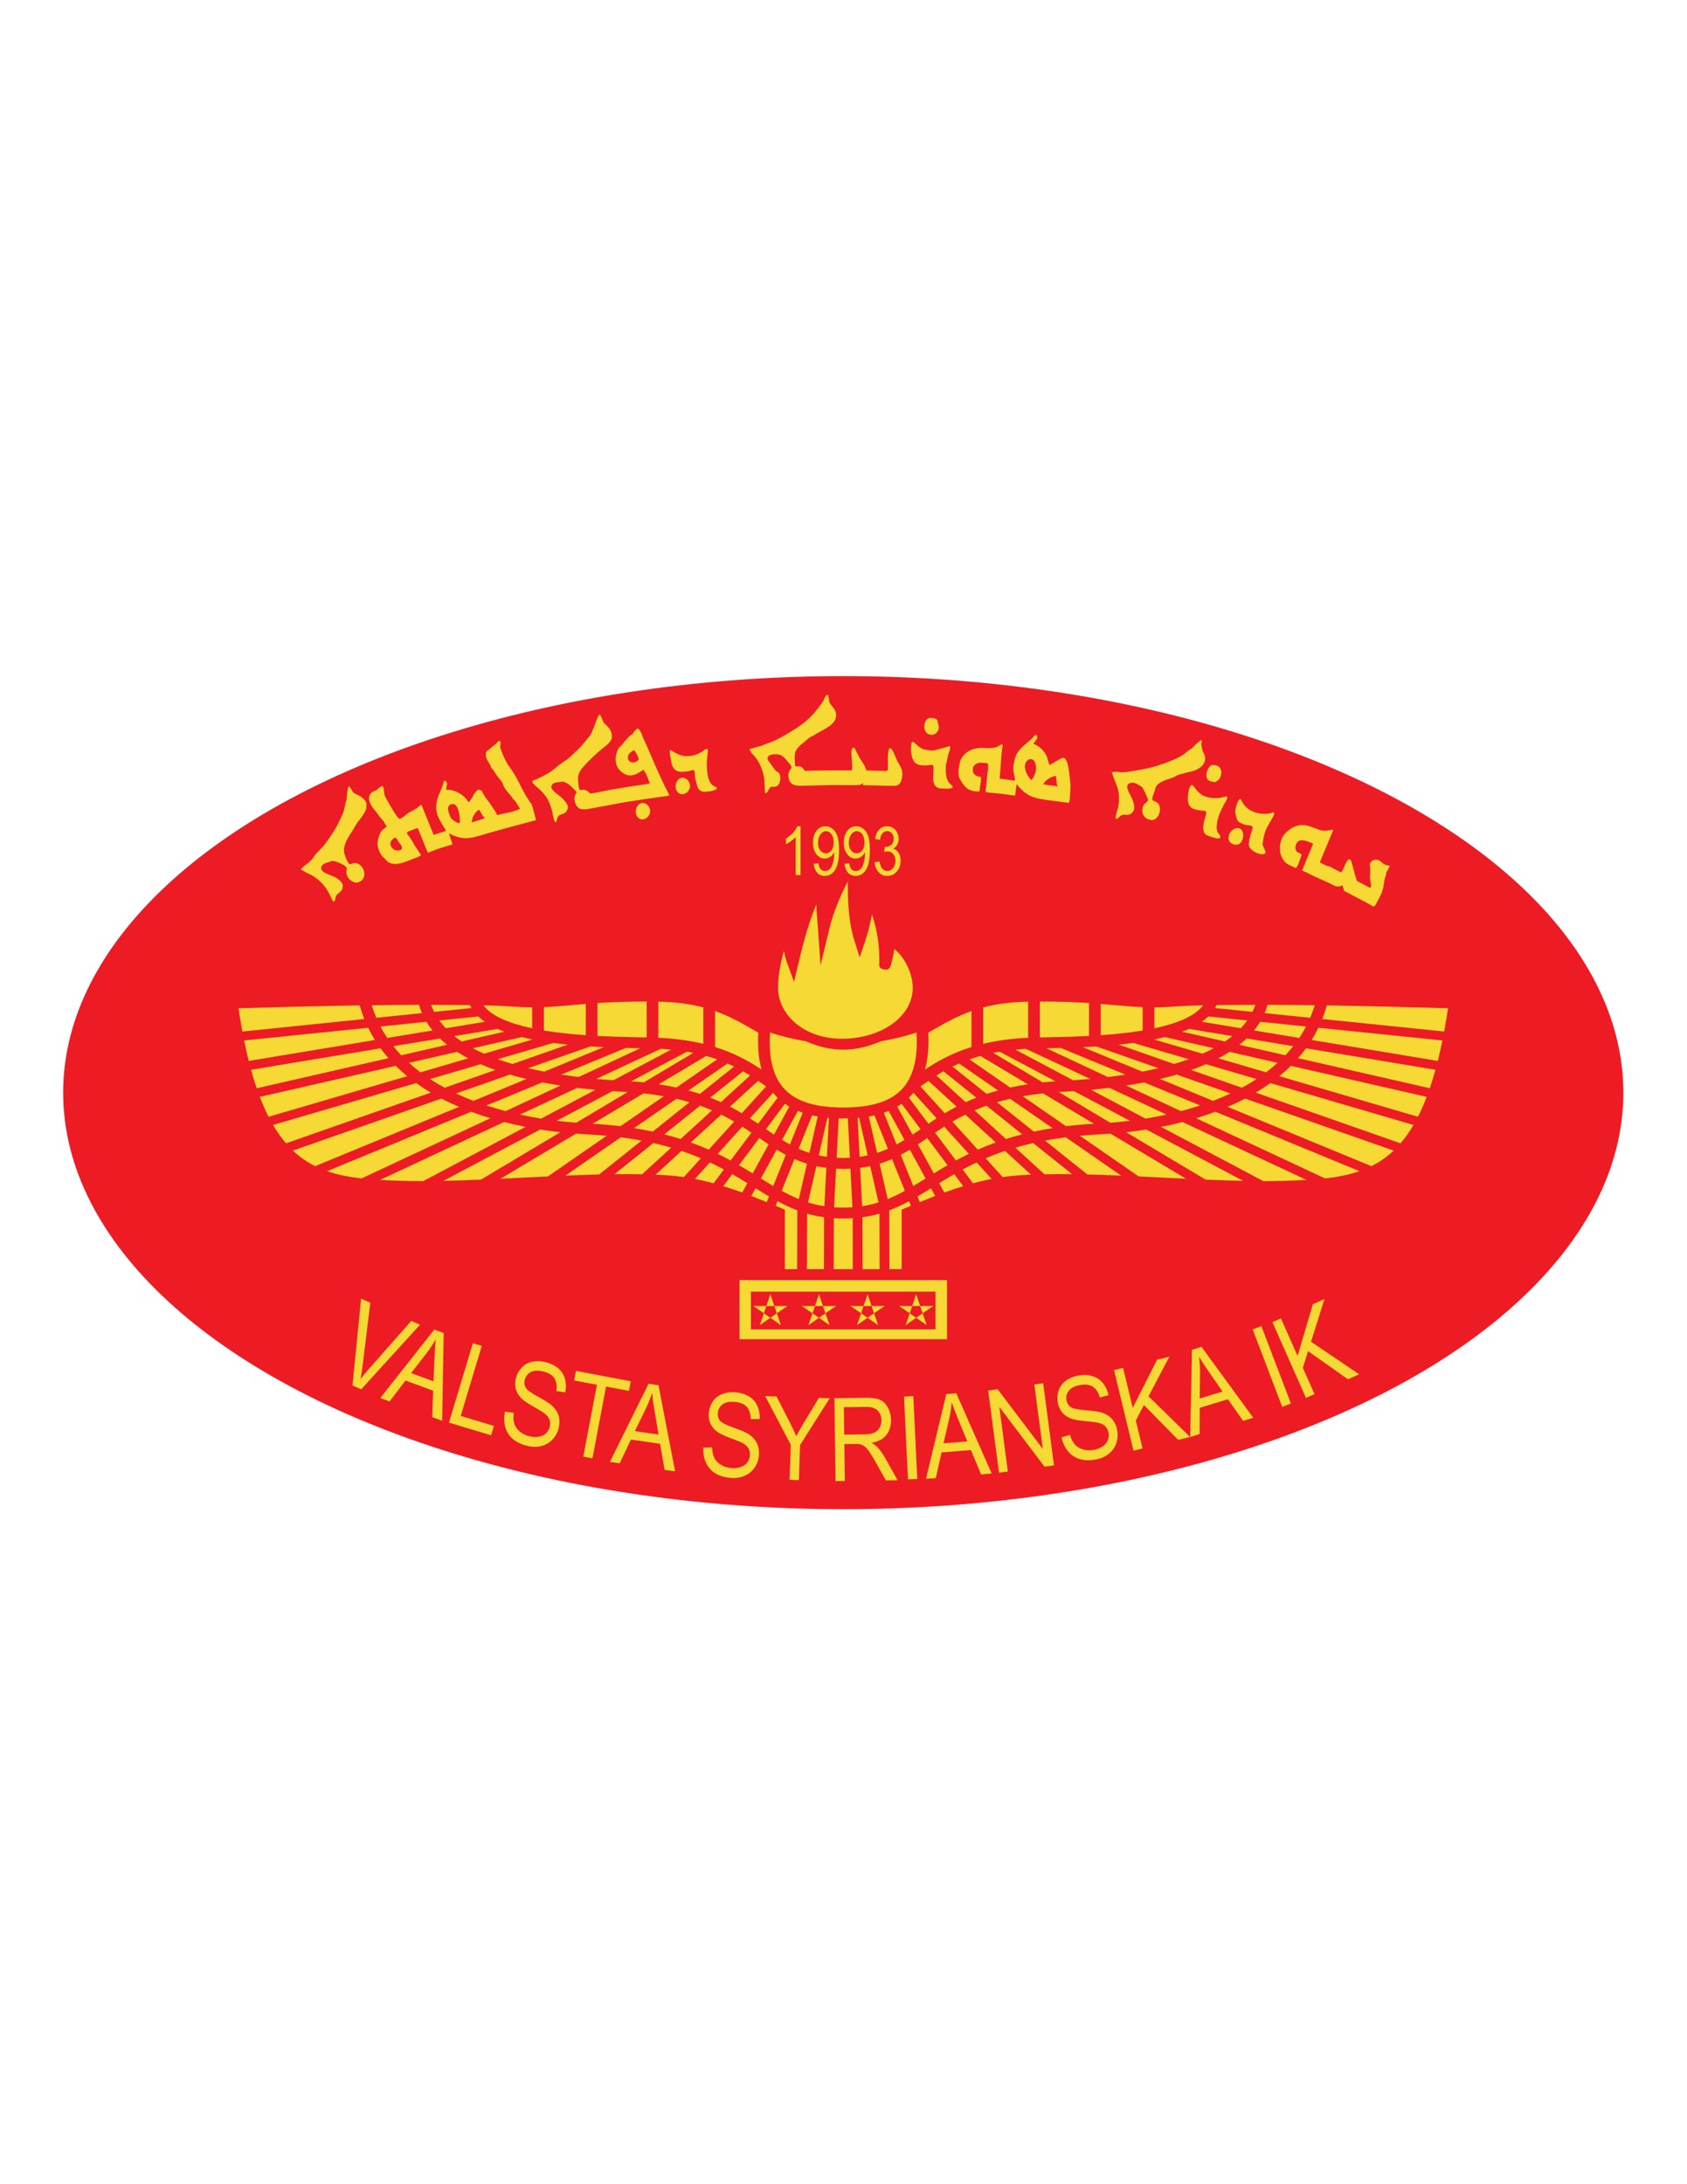 <?xml version="1.0" encoding="iso-8859-1"?>
<!-- Generator: Adobe Illustrator 24.0.1, SVG Export Plug-In . SVG Version: 6.00 Build 0)  -->
<svg version="1.1" id="Layer_1" xmlns="http://www.w3.org/2000/svg" xmlns:xlink="http://www.w3.org/1999/xlink" x="0px" y="0px"
	 viewBox="0 0 612 792" style="enable-background:new 0 0 612 792;" xml:space="preserve">
<ellipse style="fill:#ED1C24;" cx="305.915" cy="396.2" rx="283.001" ry="151.039"/>
<g>
	<path style="fill:#F6D935;" d="M127.873,502.379l3.129-31.486l3.345,1.483l-2.777,22.649c-0.221,1.816-0.476,3.497-0.767,5.042
		c1.026-1.34,2.11-2.653,3.252-3.94l15.155-17.164l3.154,1.398l-21.322,23.422L127.873,502.379z"/>
	<path style="fill:#F6D935;" d="M137.966,506.933l19.575-24.824l3.419,1.257l-0.553,31.814l-3.615-1.328l0.343-9.571l-10.026-3.685
		l-5.773,7.576L137.966,506.933z M149.142,497.892l8.128,2.988l0.369-8.732c0.108-2.653,0.258-4.811,0.449-6.475
		c-0.97,1.697-2.061,3.335-3.272,4.913L149.142,497.892z"/>
	<path style="fill:#F6D935;" d="M162.878,515.848l8.665-28.777l3.237,0.974l-7.642,25.382l12.047,3.628l-1.023,3.396
		L162.878,515.848z"/>
	<path style="fill:#F6D935;" d="M183.207,511.853l3.176,0.436c-0.209,1.496-0.159,2.778,0.149,3.845
		c0.308,1.066,0.956,2.025,1.944,2.879c0.988,0.853,2.188,1.449,3.599,1.794c1.253,0.304,2.412,0.354,3.479,0.15
		c1.065-0.205,1.926-0.632,2.581-1.282c0.654-0.65,1.091-1.425,1.311-2.328c0.223-0.917,0.192-1.771-0.093-2.565
		c-0.285-0.794-0.89-1.549-1.816-2.267c-0.591-0.468-1.949-1.301-4.072-2.5c-2.123-1.199-3.572-2.195-4.348-2.988
		c-1.007-1.02-1.67-2.141-1.988-3.365c-0.318-1.223-0.314-2.506,0.013-3.847c0.359-1.474,1.049-2.765,2.073-3.874
		c1.023-1.107,2.298-1.828,3.826-2.159c1.527-0.331,3.126-0.294,4.797,0.113c1.839,0.447,3.377,1.191,4.613,2.23
		c1.235,1.039,2.067,2.328,2.493,3.866c0.426,1.539,0.459,3.172,0.099,4.898l-3.217-0.487c0.28-1.888,0.046-3.421-0.7-4.602
		c-0.747-1.181-2.074-2.003-3.982-2.468c-1.987-0.483-3.538-0.407-4.656,0.227c-1.117,0.635-1.823,1.558-2.117,2.766
		c-0.255,1.049-0.144,1.99,0.334,2.824c0.467,0.831,1.949,1.927,4.446,3.287c2.496,1.36,4.176,2.427,5.041,3.2
		c1.254,1.135,2.079,2.387,2.475,3.757c0.395,1.369,0.403,2.837,0.021,4.404c-0.378,1.553-1.113,2.926-2.204,4.116
		c-1.091,1.189-2.438,1.995-4.04,2.413c-1.603,0.418-3.29,0.412-5.062-0.02c-2.246-0.547-4.035-1.391-5.365-2.529
		c-1.331-1.14-2.239-2.589-2.726-4.346C182.806,515.676,182.778,513.816,183.207,511.853z"/>
	<path style="fill:#F6D935;" d="M211.609,528.183l4.938-26.043l-8.269-1.567l0.661-3.484l19.893,3.772l-0.661,3.484l-8.303-1.574
		l-4.939,26.042L211.609,528.183z"/>
	<path style="fill:#F6D935;" d="M221.256,530.094l14.024-28.333l3.604,0.523l6.031,31.243l-3.811-0.553l-1.642-9.437l-10.571-1.533
		l-4.084,8.604L221.256,530.094z M230.323,518.939l8.57,1.243l-1.443-8.619c-0.441-2.619-0.742-4.762-0.898-6.428
		c-0.599,1.86-1.328,3.688-2.187,5.483L230.323,518.939z"/>
	<path style="fill:#F6D935;" d="M255.151,524.897l3.205-0.074c0.031,1.512,0.285,2.768,0.758,3.773
		c0.473,1.004,1.266,1.848,2.377,2.533c1.111,0.685,2.39,1.084,3.838,1.199c1.286,0.102,2.438-0.032,3.458-0.404
		c1.02-0.371,1.802-0.93,2.344-1.675c0.543-0.746,0.851-1.581,0.925-2.508c0.074-0.94-0.092-1.779-0.5-2.518
		c-0.408-0.738-1.125-1.389-2.153-1.95c-0.659-0.367-2.131-0.974-4.418-1.82c-2.287-0.847-3.876-1.6-4.768-2.26
		c-1.156-0.847-1.989-1.848-2.497-3.006c-0.508-1.157-0.707-2.424-0.598-3.801c0.12-1.512,0.597-2.897,1.431-4.153
		c0.834-1.257,1.978-2.17,3.434-2.74c1.455-0.57,3.04-0.787,4.753-0.651c1.888,0.15,3.524,0.641,4.909,1.47
		c1.385,0.83,2.41,1.971,3.076,3.421c0.665,1.452,0.957,3.059,0.876,4.821l-3.254,0.028c-0.023-1.906-0.497-3.384-1.422-4.431
		c-0.925-1.047-2.366-1.647-4.323-1.804c-2.039-0.162-3.559,0.16-4.56,0.964c-1.002,0.806-1.552,1.828-1.651,3.067
		c-0.086,1.076,0.174,1.988,0.779,2.735c0.593,0.746,2.23,1.593,4.911,2.539c2.681,0.946,4.509,1.732,5.485,2.358
		c1.418,0.922,2.432,2.026,3.04,3.315c0.608,1.29,0.849,2.738,0.721,4.346c-0.126,1.594-0.634,3.065-1.521,4.413
		c-0.888,1.349-2.089,2.356-3.605,3.024c-1.516,0.669-3.182,0.931-5,0.786c-2.305-0.183-4.204-0.731-5.699-1.646
		c-1.495-0.914-2.623-2.199-3.382-3.857C255.362,528.737,255.038,526.904,255.151,524.897z"/>
	<path style="fill:#F6D935;" d="M286.449,536.604l0.42-12.724l-9.269-17.638l4.11,0.136l4.734,9.222
		c0.873,1.725,1.682,3.447,2.427,5.167c0.818-1.545,1.805-3.283,2.961-5.215l5.238-8.667l3.936,0.13l-10.76,16.977l-0.419,12.724
		L286.449,536.604z"/>
	<path style="fill:#F6D935;" d="M303.115,537.044l-0.409-30.05l11.326-0.154c2.276-0.03,4.011,0.216,5.203,0.739
		c1.192,0.523,2.152,1.464,2.879,2.82c0.727,1.357,1.103,2.862,1.125,4.517c0.028,2.132-0.534,3.936-1.688,5.414
		c-1.153,1.478-2.952,2.433-5.397,2.861c0.901,0.494,1.587,0.983,2.059,1.47c1.001,1.053,1.954,2.372,2.859,3.959l4.554,8.118
		l-4.25,0.058l-3.466-6.206c-1.012-1.79-1.844-3.159-2.495-4.107c-0.652-0.948-1.233-1.609-1.744-1.985
		c-0.511-0.376-1.028-0.635-1.553-0.778c-0.385-0.09-1.013-0.13-1.884-0.118l-3.92,0.053l0.181,13.345L303.115,537.044z
		 M306.268,520.211l7.266-0.1c1.544-0.02,2.75-0.225,3.616-0.613c0.866-0.387,1.521-0.997,1.962-1.83s0.656-1.735,0.643-2.705
		c-0.02-1.421-0.474-2.584-1.363-3.487c-0.889-0.903-2.28-1.343-4.174-1.317l-8.085,0.11L306.268,520.211z"/>
	<path style="fill:#F6D935;" d="M329.383,536.44l-1.428-30.019l3.376-0.161l1.43,30.02L329.383,536.44z"/>
	<path style="fill:#F6D935;" d="M335.929,536.247l7.36-30.745l3.63-0.293l12.84,29.115l-3.838,0.309l-3.703-8.833l-10.648,0.859
		l-2.063,9.299L335.929,536.247z M342.282,523.354l8.633-0.697l-3.328-8.081c-1.014-2.455-1.782-4.476-2.308-6.066
		c-0.169,1.947-0.472,3.892-0.91,5.832L342.282,523.354z"/>
	<path style="fill:#F6D935;" d="M362.41,534.003l-3.924-29.797l3.439-0.452l16.383,21.642l-3.08-23.394l3.213-0.423l3.924,29.796
		l-3.439,0.453l-16.385-21.663l3.082,23.414L362.41,534.003z"/>
	<path style="fill:#F6D935;" d="M385.084,521.187l3.075-0.905c0.424,1.45,0.994,2.599,1.713,3.445
		c0.719,0.846,1.703,1.455,2.954,1.827c1.251,0.372,2.59,0.426,4.018,0.161c1.268-0.236,2.346-0.665,3.234-1.29
		c0.889-0.623,1.497-1.365,1.828-2.227c0.33-0.86,0.411-1.748,0.241-2.661c-0.173-0.928-0.552-1.694-1.138-2.301
		c-0.585-0.608-1.446-1.049-2.585-1.324c-0.731-0.184-2.312-0.387-4.739-0.61c-2.428-0.223-4.158-0.537-5.19-0.942
		c-1.337-0.516-2.4-1.268-3.193-2.253c-0.791-0.985-1.314-2.157-1.565-3.515c-0.277-1.491-0.177-2.951,0.302-4.383
		c0.479-1.431,1.347-2.609,2.604-3.538c1.258-0.929,2.731-1.551,4.421-1.864c1.862-0.347,3.569-0.299,5.123,0.143
		c1.553,0.441,2.839,1.275,3.859,2.504c1.02,1.228,1.719,2.704,2.098,4.427l-3.133,0.874c-0.52-1.835-1.361-3.139-2.526-3.909
		c-1.165-0.77-2.713-0.976-4.644-0.617c-2.01,0.374-3.393,1.079-4.152,2.116c-0.758,1.038-1.023,2.168-0.797,3.391
		c0.197,1.063,0.686,1.875,1.464,2.439c0.767,0.566,2.567,0.959,5.402,1.176c2.835,0.217,4.805,0.5,5.91,0.851
		c1.609,0.521,2.875,1.325,3.798,2.412c0.922,1.087,1.531,2.422,1.826,4.008c0.292,1.572,0.185,3.124-0.322,4.657
		c-0.507,1.533-1.405,2.819-2.694,3.858c-1.29,1.038-2.832,1.725-4.625,2.059c-2.272,0.422-4.25,0.386-5.931-0.107
		c-1.681-0.494-3.104-1.442-4.269-2.846C386.286,524.838,385.497,523.152,385.084,521.187z"/>
	<path style="fill:#F6D935;" d="M411.208,526.016l-7.063-29.211l3.286-0.795l3.502,14.486l8.828-17.468l4.454-1.077l-7.555,14.354
		l15.075,14.746l-4.336,1.049l-12.416-12.647l-2.938,5.645l2.447,10.122L411.208,526.016z"/>
	<path style="fill:#F6D935;" d="M431.777,521.058l0.622-31.608l3.483-1.062l18.764,25.699l-3.685,1.123l-5.503-7.838l-10.219,3.114
		l-0.029,9.524L431.777,521.058z M435.229,507.104l8.284-2.525l-4.977-7.185c-1.516-2.181-2.698-3.991-3.551-5.433
		c0.251,1.938,0.369,3.902,0.357,5.893L435.229,507.104z"/>
	<path style="fill:#F6D935;" d="M465.154,510.129l-10.721-28.075l3.158-1.206l10.72,28.076L465.154,510.129z"/>
	<path style="fill:#F6D935;" d="M473.779,506.892l-12.179-27.476l3.091-1.37l6.039,13.626l5.559-18.766l4.189-1.857l-4.863,15.476
		l17.472,11.81l-4.078,1.808l-14.48-10.222l-1.879,6.081l4.22,9.521L473.779,506.892z"/>
</g>
<g>
	<path style="fill:#F6D935;" d="M268.284,464.163l-0.002,21.452h75.268l-0.002-21.452H268.284z M339.383,468.367v13.657h-66.976
		v-13.657H339.383z"/>
	<g>
		<g>
			<g>
				<polygon style="fill:#F6D935;" points="278.015,473.575 279.466,469.271 280.919,473.575 279.466,473.581 				"/>
				<polygon style="fill:#F6D935;" points="277.117,476.208 273.269,473.561 278.015,473.575 277.571,474.893 				"/>
				<polygon style="fill:#F6D935;" points="281.816,476.208 283.297,480.507 279.467,477.836 280.638,477.018 				"/>
				<polygon style="fill:#F6D935;" points="279.467,477.836 275.636,480.507 277.117,476.208 278.296,477.018 				"/>
				<polygon style="fill:#F6D935;" points="281.363,474.893 280.919,473.575 285.664,473.561 281.816,476.208 				"/>
			</g>
			<g>
				<polygon style="fill:#F6D935;" points="295.648,473.575 297.1,469.271 298.552,473.575 297.1,473.581 				"/>
				<polygon style="fill:#F6D935;" points="294.75,476.208 290.902,473.561 295.648,473.575 295.204,474.893 				"/>
				<polygon style="fill:#F6D935;" points="299.449,476.208 300.931,480.507 297.1,477.836 298.271,477.018 				"/>
				<polygon style="fill:#F6D935;" points="297.1,477.836 293.27,480.507 294.75,476.208 295.929,477.018 				"/>
				<polygon style="fill:#F6D935;" points="298.996,474.893 298.552,473.575 303.297,473.561 299.449,476.208 				"/>
			</g>
		</g>
		<g>
			<g>
				<polygon style="fill:#F6D935;" points="313.281,473.575 314.731,469.271 316.185,473.575 314.731,473.581 				"/>
				<polygon style="fill:#F6D935;" points="312.383,476.208 308.535,473.561 313.281,473.575 312.837,474.893 				"/>
				<polygon style="fill:#F6D935;" points="317.081,476.208 318.564,480.507 314.732,477.836 315.903,477.018 				"/>
				<polygon style="fill:#F6D935;" points="314.732,477.836 310.902,480.507 312.383,476.208 313.563,477.018 				"/>
				<polygon style="fill:#F6D935;" points="316.629,474.893 316.185,473.575 320.93,473.561 317.081,476.208 				"/>
			</g>
			<g>
				<polygon style="fill:#F6D935;" points="330.914,473.575 332.365,469.271 333.818,473.575 332.365,473.581 				"/>
				<polygon style="fill:#F6D935;" points="330.016,476.208 326.168,473.561 330.914,473.575 330.47,474.893 				"/>
				<polygon style="fill:#F6D935;" points="334.715,476.208 336.196,480.507 332.365,477.836 333.537,477.018 				"/>
				<polygon style="fill:#F6D935;" points="332.365,477.836 328.535,480.507 330.016,476.208 331.195,477.018 				"/>
				<polygon style="fill:#F6D935;" points="334.262,474.893 333.818,473.575 338.563,473.561 334.715,476.208 				"/>
			</g>
		</g>
	</g>
	<g>
		<path style="fill:#F6D935;" d="M332.581,376.741c-0.018-0.723-0.045-1.46-0.095-2.222c-0.001-0.035-0.002-0.069-0.005-0.105
			c-4.182,1.342-8.341,2.353-12.478,3.066c-0.154,0.026-0.31,0.058-0.462,0.083c-0.07,0.03-0.14,0.059-0.208,0.089
			c-4.286,1.829-8.767,2.968-13.417,2.968c-4.651,0-9.131-1.139-13.417-2.968c-0.069-0.03-0.138-0.059-0.208-0.089
			c-0.153-0.026-0.308-0.057-0.463-0.083c-4.137-0.713-8.296-1.724-12.479-3.066c-0.002,0.036-0.003,0.069-0.005,0.105
			c-0.049,0.762-0.077,1.499-0.095,2.222c-0.127,5.355,0.603,9.664,2.071,13.079c0.973,2.262,2.263,4.138,3.845,5.663
			c4.616,4.464,11.862,6.11,20.75,6.11c8.887,0,16.133-1.645,20.749-6.11c1.582-1.526,2.872-3.402,3.846-5.663
			C331.977,386.405,332.708,382.097,332.581,376.741z"/>
		<path style="fill:#F6D935;" d="M328.056,348.254c-1.046-1.659-2.293-3.116-3.671-4.181c-0.042,0.429-0.098,0.852-0.161,1.273
			c-0.222,1.474-0.563,2.887-0.925,4.257c-0.451,1.719-1.204,2.255-2.711,1.905c-1.704-0.361-1.668-1.105-1.613-2.226
			c0.006-0.11,0.015-0.259,0.015-0.298v-0.008c0.075-4.761-0.468-9.095-1.357-12.861c-0.379-1.609-0.818-3.109-1.301-4.498
			c-0.104,0.537-0.213,1.068-0.322,1.6c-0.578,2.742-1.276,5.428-2.05,7.723l-2.098,6.223l-1.962-6.261
			c-2.075-6.626-2.387-14.218-2.321-21.324c-0.874,1.676-1.719,3.406-2.505,5.167c-1.768,3.962-3.245,8.036-4.164,11.857
			l-3.235,13.456l-0.959-13.758c-0.068-0.994-0.168-2.217-0.268-3.451c-0.13-1.601-0.256-3.207-0.352-4.823
			c-0.864,2.101-1.636,4.2-2.333,6.293c-1.659,4.982-2.917,9.933-4.076,14.813l-1.639,6.901l-2.438-6.692
			c-0.527-1.447-0.934-2.975-1.243-4.572c-1.171,4.438-2.078,8.873-2.103,13.344c-0.029,5.014,2.479,9.833,6.832,13.297
			c0.769,0.612,1.597,1.182,2.479,1.704c3.847,2.277,8.729,3.633,14.341,3.551c4.963-0.073,9.587-1.111,13.489-2.897
			c1.718-0.785,3.297-1.714,4.703-2.771c4.34-3.264,7.022-7.756,7.022-12.891C331.131,354.935,329.962,351.288,328.056,348.254z"/>
		<g>
			<path style="fill:#F6D935;" d="M195.962,409.576l-35.1,18.609c4.4-0.091,8.968-0.251,13.618-0.447l28.792-17.179
				C200.878,410.295,198.438,409.972,195.962,409.576z"/>
			<path style="fill:#F6D935;" d="M161.695,372.855l14.178-2.35c-0.868-0.604-1.666-1.245-2.378-1.929l-14.138,1.45
				C160.058,371.012,160.84,371.954,161.695,372.855z"/>
			<path style="fill:#F6D935;" d="M171.53,380.098c1.302,0.699,2.659,1.356,4.062,1.978l17.586-5.146
				c-1.334-0.269-2.637-0.563-3.904-0.882L171.53,380.098z"/>
			<path style="fill:#F6D935;" d="M182.973,374.104c-0.856-0.322-1.687-0.661-2.481-1.019l-15.708,2.604
				c0.845,0.68,1.733,1.333,2.663,1.959L182.973,374.104z"/>
			<path style="fill:#F6D935;" d="M205.977,378.788c-1.769-0.178-3.526-0.382-5.261-0.614l-20.143,5.895
				c0.902,0.325,1.815,0.639,2.741,0.938c0.859,0.279,1.729,0.546,2.605,0.805L205.977,378.788z"/>
			<path style="fill:#F6D935;" d="M292.728,460.205h6.184l0.047-18.827c-2.177-0.303-4.228-0.745-6.184-1.311L292.728,460.205z"/>
			<path style="fill:#F6D935;" d="M140.488,376.371l16.407-2.72c-0.814-1.003-1.555-2.05-2.215-3.145l-16.661,1.709
				C138.774,373.652,139.595,375.039,140.488,376.371z"/>
			<path style="fill:#F6D935;" d="M212.712,411.313c-1.23-0.059-2.488-0.139-3.762-0.233l-27.388,16.343
				c2.986-0.143,5.987-0.291,8.98-0.44c2.751-0.137,5.494-0.272,8.215-0.401l21.335-14.748
				C217.731,411.614,215.28,411.435,212.712,411.313z"/>
			<path style="fill:#F6D935;" d="M182.854,406.85l-44.989,21.004c2.684,0.151,5.458,0.244,8.316,0.327
				c2.365,0.066,4.833,0.095,7.381,0.092l37.071-19.654C188.048,408.108,185.45,407.522,182.854,406.85z"/>
			<path style="fill:#F6D935;" d="M143.547,386.485l-49.288,11.25c1.002,2.628,2.058,5.029,3.171,7.214l50.285-14.714
				C146.264,389.045,144.872,387.796,143.547,386.485z"/>
			<path style="fill:#F6D935;" d="M142.689,379.352c0.904,1.138,1.855,2.239,2.858,3.295l16.657-3.802
				c-0.924-0.733-1.799-1.498-2.627-2.293L142.689,379.352z"/>
			<path style="fill:#F6D935;" d="M276.277,387.842c-1.051-3.746-1.472-8.182-1.185-13.391c-0.57-0.327-1.14-0.654-1.711-0.983
				c-4.235-2.439-8.564-4.931-13.972-6.849l0.002,13.042C266.387,381.832,271.702,384.784,276.277,387.842z"/>
			<path style="fill:#F6D935;" d="M150.972,392.73l-51.915,15.191c1.478,2.527,3.044,4.732,4.699,6.655l52.517-18.388
				C154.446,395.106,152.675,393.954,150.972,392.73z"/>
			<path style="fill:#F6D935;" d="M237.042,414.472l-14.115,11.284c2.03-0.023,4.012-0.029,5.929-0.012
				c1.414,0.014,2.766,0.03,4.08,0.055l10.554-9.649C241.45,415.549,239.304,414.986,237.042,414.472z"/>
			<path style="fill:#F6D935;" d="M198.017,373.784c4.65,0.747,9.592,1.249,14.497,1.594l-0.003-11.353
				c-1.611,0.131-3.137,0.266-4.605,0.397c-3.701,0.33-7.067,0.629-10.595,0.766l0.002,8.479
				C197.548,373.706,197.781,373.746,198.017,373.784z"/>
			<path style="fill:#F6D935;" d="M169.859,383.754c-1.408-0.738-2.76-1.522-4.052-2.351l-17.453,3.984
				c1.328,1.205,2.716,2.354,4.164,3.441L169.859,383.754z"/>
			<path style="fill:#F6D935;" d="M255.16,378.495l-0.003-13.19c-4.512-1.197-9.773-1.982-16.199-2.089
				c-0.042,0-0.081-0.001-0.124-0.002l0.003,13.092C245.105,376.589,250.478,377.37,255.16,378.495z"/>
			<path style="fill:#F6D935;" d="M170.929,403.123l-52.27,21.547c3.863,1.342,8.029,2.142,12.48,2.64l46.768-21.833
				C175.558,404.766,173.227,403.982,170.929,403.123z"/>
			<path style="fill:#F6D935;" d="M250.125,399.677c-1.501-0.441-3.071-0.859-4.729-1.242l-15.378,10.63
				c2.369,0.377,4.622,0.804,6.778,1.268L250.125,399.677z"/>
			<path style="fill:#F6D935;" d="M234.586,376.184l-0.004-13.01c-7.262-0.023-12.979,0.213-17.82,0.535l0.003,11.93
				C223.192,375.984,229.378,376.1,234.586,376.184z"/>
			<path style="fill:#F6D935;" d="M160.143,398.348l-53.887,18.865c0.593,0.565,1.196,1.099,1.809,1.604
				c1.967,1.62,4.056,2.946,6.256,4.04l52.178-21.509C164.335,400.422,162.21,399.429,160.143,398.348z"/>
			<path style="fill:#F6D935;" d="M193.063,372.866l-0.003-7.6c-2.357-0.006-4.856-0.099-7.623-0.311
				c-1.621-0.124-3.513-0.224-5.629-0.297c-1.378-0.049-2.871-0.089-4.443-0.124C178.374,368.554,185.003,371.158,193.063,372.866z"
				/>
			<path style="fill:#F6D935;" d="M281.387,437.224c0.69,0.289,1.385,0.583,2.099,0.889l1.246,0.534v1.26v20.299h4.454l0.049-21.316
				c-2.482-0.943-4.846-2.068-7.178-3.326L281.387,437.224z"/>
			<path style="fill:#F6D935;" d="M216.332,391.223c2.145,0.196,4.214,0.354,6.205,0.482l20.948-11.105
				c-1.219-0.118-2.475-0.217-3.776-0.291L216.332,391.223z"/>
			<path style="fill:#F6D935;" d="M251.509,381.777c-0.751-0.152-1.521-0.293-2.308-0.427l-20.249,10.736
				c1.589,0.11,3.125,0.244,4.611,0.398L251.509,381.777z"/>
			<path style="fill:#F6D935;" d="M245.385,394.349l14.764-10.204c-1.26-0.446-2.574-0.866-3.959-1.251l-17.227,10.279
				C241.226,393.514,243.362,393.908,245.385,394.349z"/>
			<path style="fill:#F6D935;" d="M249.761,395.418c1.439,0.392,2.821,0.805,4.14,1.241l12.415-9.925
				c-0.772-0.379-1.569-0.748-2.393-1.106L249.761,395.418z"/>
			<path style="fill:#F6D935;" d="M257.538,421.496l-5.439,5.991c0.345,0.066,0.688,0.131,1.036,0.202
				c1.84,0.378,3.737,0.836,5.726,1.378l3.75-5.005C260.998,423.193,259.311,422.333,257.538,421.496z"/>
			<path style="fill:#F6D935;" d="M247.236,417.333l-9.408,8.602c3.545,0.145,6.865,0.402,10.253,0.882l6.173-6.8
				C252.061,419.077,249.729,418.178,247.236,417.333z"/>
			<path style="fill:#F6D935;" d="M264.814,401.265c1.502,0.779,2.927,1.582,4.285,2.398l8.815-9.712
				c-0.931-0.676-1.885-1.359-2.872-2.038L264.814,401.265z"/>
			<path style="fill:#F6D935;" d="M272.115,389.98c-0.817-0.514-1.663-1.022-2.538-1.521l-11.94,9.547
				c1.357,0.529,2.656,1.079,3.896,1.648L272.115,389.98z"/>
			<path style="fill:#F6D935;" d="M272.562,433.657c1.772,0.68,3.634,1.419,5.597,2.224l0.826-2.052
				c-1.614-0.945-3.237-1.939-4.893-2.964L272.562,433.657z"/>
			<path style="fill:#F6D935;" d="M262.399,430.1c2.148,0.664,4.424,1.437,6.865,2.324l1.86-3.393
				c-1.753-1.079-3.564-2.178-5.471-3.273L262.399,430.1z"/>
			<path style="fill:#F6D935;" d="M293.638,418.034l3.023-13.194c-0.7-0.119-1.385-0.258-2.058-0.409l-4.881,12.111
				C290.97,417.1,292.272,417.597,293.638,418.034z"/>
			<path style="fill:#F6D935;" d="M225.203,412.392l-20.105,13.898c4.202-0.182,8.317-0.333,12.28-0.434l15.36-12.278
				C230.353,413.129,227.845,412.731,225.203,412.392z"/>
			<path style="fill:#F6D935;" d="M153.065,367.361c-0.413-0.968-0.763-1.97-1.056-3.003c-5.699,0.013-11.417,0.069-17.142,0.145
				c0.476,1.572,1.036,3.086,1.662,4.552L153.065,367.361z"/>
			<path style="fill:#F6D935;" d="M286.579,414.986l4.637-11.506c-0.598-0.202-1.186-0.417-1.756-0.653l-5.747,10.485
				C284.654,413.895,285.606,414.456,286.579,414.986z"/>
			<path style="fill:#F6D935;" d="M197.452,388.588l21.537-8.878c-1.603-0.073-3.225-0.16-4.86-0.263l-22.507,7.88
				C193.551,387.789,195.499,388.207,197.452,388.588z"/>
			<path style="fill:#F6D935;" d="M203.591,389.659c2.128,0.333,4.24,0.621,6.321,0.876l22.349-10.434
				c-1.668-0.029-3.407-0.064-5.218-0.11L203.591,389.659z"/>
			<path style="fill:#F6D935;" d="M171.046,365.518c-0.204-0.346-0.393-0.699-0.561-1.061c-4.687-0.061-9.371-0.088-14.053-0.093
				c0.298,0.875,0.648,1.723,1.053,2.544L171.046,365.518z"/>
			<path style="fill:#F6D935;" d="M133.556,372.671l-44.994,4.613c0.53,2.604,1.088,5.075,1.674,7.417l45.775-7.588
				C135.122,375.687,134.302,374.207,133.556,372.671z"/>
			<path style="fill:#F6D935;" d="M275.028,407.481l7.069-9.437c-0.003-0.003-0.005-0.006-0.008-0.007
				c-0.574-0.566-1.108-1.173-1.618-1.808l-8.418,9.273C273.073,406.163,274.061,406.823,275.028,407.481z"/>
			<path style="fill:#F6D935;" d="M203.303,393.62c-2.176-0.336-4.367-0.712-6.559-1.137l-20.283,8.361
				c2.302,0.759,4.627,1.443,6.964,2.057L203.303,393.62z"/>
			<path style="fill:#F6D935;" d="M216.003,395.169c-2.144-0.197-4.358-0.434-6.608-0.708l-20.764,9.694
				c2.568,0.563,5.131,1.054,7.665,1.463L216.003,395.169z"/>
			<path style="fill:#F6D935;" d="M281.77,416.856l-5.738,10.471c1.517,0.939,3.003,1.854,4.476,2.727l4.556-11.305
				C283.94,418.152,282.848,417.518,281.77,416.856z"/>
			<path style="fill:#F6D935;" d="M288.214,420.282l-4.642,11.52c2.039,1.116,4.095,2.128,6.224,2.992l2.941-12.832
				C291.149,421.477,289.649,420.913,288.214,420.282z"/>
			<path style="fill:#F6D935;" d="M293.136,436.002c1.884,0.594,3.85,1.06,5.932,1.384l0.713-13.926
				c-1.263-0.162-2.472-0.367-3.629-0.613L293.136,436.002z"/>
			<path style="fill:#F6D935;" d="M240.818,397.506c-2.307-0.41-4.753-0.764-7.368-1.045l-18.455,11.012
				c3.562,0.211,6.925,0.515,10.097,0.904L240.818,397.506z"/>
			<path style="fill:#F6D935;" d="M278.83,414.97c-1.12-0.745-2.241-1.515-3.376-2.298l-7.371,9.841
				c1.725,0.997,3.378,1.996,4.98,2.979L278.83,414.97z"/>
			<path style="fill:#F6D935;" d="M258.293,402.616c-1.363-0.587-2.796-1.153-4.308-1.691l-13,10.394
				c2.073,0.528,4.047,1.096,5.933,1.697L258.293,402.616z"/>
			<path style="fill:#F6D935;" d="M272.605,410.716c-1.069-0.725-2.165-1.455-3.302-2.181l-8.943,9.851
				c1.632,0.794,3.189,1.603,4.688,2.421L272.605,410.716z"/>
			<path style="fill:#F6D935;" d="M266.331,406.711c-1.477-0.868-3.034-1.72-4.694-2.542l-11.042,10.093
				c2.299,0.831,4.465,1.706,6.511,2.612L266.331,406.711z"/>
			<path style="fill:#F6D935;" d="M297.042,418.955c0.941,0.205,1.929,0.372,2.942,0.514l0.723-14.121
				c-0.18-0.015-0.358-0.03-0.536-0.048L297.042,418.955z"/>
			<path style="fill:#F6D935;" d="M227.709,395.978c-0.573-0.036-1.144-0.073-1.73-0.102c-1.206-0.062-2.469-0.137-3.757-0.221
				l-20.287,10.756c2.423,0.296,4.801,0.53,7.113,0.701L227.709,395.978z"/>
			<path style="fill:#F6D935;" d="M130.49,364.566c-7.423,0.117-14.873,0.272-22.334,0.453c-7.162,0.173-14.405,0.372-21.648,0.57
				c0.445,2.957,0.92,5.767,1.42,8.449l44.231-4.534C131.524,367.914,130.965,366.27,130.49,364.566z"/>
			<path style="fill:#F6D935;" d="M138.049,380.12l-46.973,7.786c0.653,2.373,1.339,4.605,2.055,6.703l47.789-10.907
				C139.911,382.552,138.955,381.358,138.049,380.12z"/>
			<path style="fill:#F6D935;" d="M161.334,394.417l18.38-6.434c-1.838-0.646-3.631-1.343-5.366-2.093L156,391.26
				c1.055,0.689,2.127,1.362,3.226,1.999C159.918,393.661,160.627,394.037,161.334,394.417z"/>
			<path style="fill:#F6D935;" d="M191.001,391.247c-2.037-0.482-4.058-1.007-6.045-1.586l-19.523,6.834
				c2.065,0.97,4.182,1.859,6.332,2.682L191.001,391.247z"/>
			<path style="fill:#F6D935;" d="M280.779,411.415l5.56-10.146c-0.543-0.32-1.07-0.66-1.58-1.022l-6.881,9.187
				C278.854,410.108,279.818,410.771,280.779,411.415z"/>
			<path style="fill:#F6D935;" d="M408.559,410.56l28.792,17.179c4.65,0.196,9.218,0.357,13.618,0.447l-35.1-18.609
				C413.395,409.972,410.954,410.295,408.559,410.56z"/>
			<path style="fill:#F6D935;" d="M450.137,372.855c0.855-0.9,1.637-1.843,2.338-2.829l-14.139-1.45
				c-0.712,0.684-1.509,1.325-2.377,1.929L450.137,372.855z"/>
			<path style="fill:#F6D935;" d="M440.302,380.098l-17.744-4.05c-1.267,0.319-2.569,0.613-3.903,0.882l17.586,5.146
				C437.643,381.454,438.999,380.797,440.302,380.098z"/>
			<path style="fill:#F6D935;" d="M431.34,373.085c-0.795,0.358-1.625,0.697-2.481,1.019l15.526,3.543
				c0.931-0.626,1.818-1.279,2.663-1.959L431.34,373.085z"/>
			<path style="fill:#F6D935;" d="M431.259,384.068l-20.144-5.895c-1.734,0.232-3.492,0.436-5.262,0.614l20.06,7.023
				c0.876-0.258,1.746-0.526,2.604-0.805C429.443,384.707,430.357,384.393,431.259,384.068z"/>
			<path style="fill:#F6D935;" d="M312.872,441.378l0.048,18.827h6.183l-0.046-20.139C317.1,440.633,315.05,441.075,312.872,441.378
				z"/>
			<path style="fill:#F6D935;" d="M471.343,376.371c0.895-1.332,1.715-2.718,2.469-4.156l-16.66-1.709
				c-0.66,1.095-1.4,2.142-2.215,3.145L471.343,376.371z"/>
			<path style="fill:#F6D935;" d="M399.12,411.313c-2.569,0.122-5.02,0.302-7.381,0.521l21.335,14.748
				c2.721,0.129,5.464,0.265,8.215,0.401c2.993,0.149,5.994,0.298,8.98,0.44l-27.388-16.343
				C401.608,411.174,400.35,411.254,399.12,411.313z"/>
			<path style="fill:#F6D935;" d="M305.916,441.831c-0.877-0.008-2.578-0.04-3.414-0.092l-0.046,18.466h6.92l-0.046-18.466
				C308.493,441.791,306.793,441.823,305.916,441.831z"/>
			<path style="fill:#F6D935;" d="M421.197,408.619l37.071,19.654c2.549,0.003,5.016-0.025,7.381-0.092
				c2.859-0.083,5.633-0.176,8.316-0.327l-44.988-21.004C426.382,407.522,423.783,408.108,421.197,408.619z"/>
			<path style="fill:#F6D935;" d="M464.115,390.234l50.285,14.714c1.114-2.185,2.17-4.586,3.171-7.214l-49.287-11.25
				C466.96,387.796,465.568,389.045,464.115,390.234z"/>
			<path style="fill:#F6D935;" d="M469.143,379.352l-16.887-2.8c-0.83,0.795-1.705,1.56-2.629,2.293l16.658,3.802
				C467.287,381.591,468.238,380.49,469.143,379.352z"/>
			<path style="fill:#F6D935;" d="M352.421,379.662l0.002-13.042c-5.408,1.918-9.736,4.411-13.972,6.849
				c-0.571,0.329-1.141,0.656-1.711,0.983c0.287,5.209-0.135,9.645-1.186,13.391C340.13,384.784,345.445,381.832,352.421,379.662z"
				/>
			<path style="fill:#F6D935;" d="M455.56,396.189l52.518,18.388c1.653-1.923,3.22-4.128,4.697-6.655l-51.916-15.191
				C459.156,393.954,457.386,395.106,455.56,396.189z"/>
			<path style="fill:#F6D935;" d="M368.342,416.149l10.554,9.649c1.314-0.024,2.665-0.041,4.079-0.055
				c1.917-0.018,3.9-0.012,5.931,0.012l-14.116-11.284C372.527,414.986,370.382,415.549,368.342,416.149z"/>
			<path style="fill:#F6D935;" d="M414.519,373.667l0.002-8.479c-3.528-0.137-6.894-0.436-10.596-0.766
				c-1.468-0.131-2.993-0.266-4.606-0.397l-0.002,11.353c4.905-0.345,9.848-0.847,14.497-1.594
				C414.051,373.746,414.284,373.706,414.519,373.667z"/>
			<path style="fill:#F6D935;" d="M463.477,385.388l-17.452-3.984c-1.292,0.829-2.645,1.613-4.052,2.351l17.341,5.075
				C460.762,387.741,462.15,386.592,463.477,385.388z"/>
			<path style="fill:#F6D935;" d="M372.998,363.214c-0.042,0.001-0.082,0.001-0.124,0.002c-6.427,0.107-11.688,0.892-16.199,2.089
				l-0.003,13.19c4.682-1.125,10.055-1.906,16.323-2.189L372.998,363.214z"/>
			<path style="fill:#F6D935;" d="M433.925,405.477l46.768,21.833c4.451-0.498,8.617-1.298,12.481-2.64l-52.272-21.547
				C438.604,403.982,436.274,404.766,433.925,405.477z"/>
			<path style="fill:#F6D935;" d="M381.813,409.064l-15.378-10.63c-1.657,0.383-3.227,0.801-4.728,1.242l13.327,10.655
				C377.191,409.868,379.443,409.441,381.813,409.064z"/>
			<path style="fill:#F6D935;" d="M395.069,363.708c-4.842-0.322-10.559-0.558-17.819-0.535l-0.004,13.01
				c5.207-0.084,11.393-0.2,17.819-0.546L395.069,363.708z"/>
			<path style="fill:#F6D935;" d="M445.334,401.348l52.178,21.509c2.2-1.094,4.289-2.42,6.255-4.04
				c0.613-0.505,1.217-1.039,1.81-1.604l-53.887-18.865C449.622,399.429,447.497,400.422,445.334,401.348z"/>
			<path style="fill:#F6D935;" d="M436.467,364.535c-1.572,0.035-3.065,0.075-4.443,0.124c-2.115,0.074-4.009,0.174-5.628,0.297
				c-2.768,0.211-5.266,0.304-7.624,0.311l-0.002,7.6C426.828,371.158,433.457,368.554,436.467,364.535z"/>
			<path style="fill:#F6D935;" d="M322.597,438.889l0.05,21.316h4.454v-20.299v-1.26l1.246-0.534c0.714-0.306,1.409-0.6,2.099-0.889
				l-0.671-1.661C327.442,436.82,325.078,437.945,322.597,438.889z"/>
			<path style="fill:#F6D935;" d="M368.347,380.6l20.948,11.105c1.99-0.129,4.06-0.287,6.204-0.482l-23.377-10.914
				C370.822,380.382,369.566,380.481,368.347,380.6z"/>
			<path style="fill:#F6D935;" d="M360.322,381.777l17.946,10.708c1.485-0.154,3.022-0.288,4.611-0.398l-20.25-10.736
				C361.843,381.483,361.073,381.625,360.322,381.777z"/>
			<path style="fill:#F6D935;" d="M366.446,394.349c2.023-0.44,4.159-0.835,6.423-1.177l-17.227-10.279
				c-1.385,0.385-2.699,0.805-3.959,1.251L366.446,394.349z"/>
			<path style="fill:#F6D935;" d="M362.07,395.418l-14.162-9.79c-0.823,0.358-1.619,0.727-2.392,1.106l12.415,9.925
				C359.25,396.223,360.631,395.81,362.07,395.418z"/>
			<path style="fill:#F6D935;" d="M349.223,424.063l3.749,5.005c1.989-0.542,3.885-1,5.726-1.378
				c0.349-0.071,0.691-0.136,1.036-0.202l-5.44-5.991C352.52,422.333,350.834,423.193,349.223,424.063z"/>
			<path style="fill:#F6D935;" d="M357.578,420.017l6.174,6.8c3.387-0.479,6.707-0.737,10.252-0.882l-9.408-8.602
				C362.102,418.178,359.771,419.077,357.578,420.017z"/>
			<path style="fill:#F6D935;" d="M347.018,401.265l-10.229-9.352c-0.987,0.679-1.941,1.362-2.871,2.038l8.814,9.712
				C344.09,402.847,345.516,402.044,347.018,401.265z"/>
			<path style="fill:#F6D935;" d="M339.716,389.98l10.583,9.675c1.239-0.569,2.539-1.119,3.896-1.648l-11.94-9.547
				C341.38,388.958,340.533,389.466,339.716,389.98z"/>
			<path style="fill:#F6D935;" d="M332.847,433.829l0.826,2.052c1.963-0.805,3.824-1.544,5.597-2.224l-1.529-2.792
				C336.084,431.891,334.461,432.884,332.847,433.829z"/>
			<path style="fill:#F6D935;" d="M340.708,429.031l1.859,3.393c2.441-0.888,4.717-1.66,6.865-2.324l-3.254-4.342
				C344.272,426.853,342.461,427.952,340.708,429.031z"/>
			<path style="fill:#F6D935;" d="M322.11,416.542l-4.882-12.111c-0.673,0.151-1.357,0.29-2.058,0.409l3.023,13.194
				C319.559,417.597,320.862,417.1,322.11,416.542z"/>
			<path style="fill:#F6D935;" d="M379.093,413.578l15.361,12.278c3.963,0.101,8.077,0.252,12.279,0.434l-20.105-13.898
				C383.987,412.731,381.478,413.129,379.093,413.578z"/>
			<path style="fill:#F6D935;" d="M476.965,364.503c-5.725-0.076-11.442-0.132-17.142-0.145c-0.293,1.033-0.642,2.035-1.057,3.003
				l16.536,1.694C475.929,367.59,476.488,366.075,476.965,364.503z"/>
			<path style="fill:#F6D935;" d="M328.119,413.313l-5.747-10.485c-0.57,0.236-1.159,0.451-1.756,0.653l4.636,11.506
				C326.226,414.456,327.178,413.895,328.119,413.313z"/>
			<path style="fill:#F6D935;" d="M308.314,419.826l-0.731-14.29c-0.087,0.001-3.247,0.001-3.334,0l-0.731,14.29
				c0.683,0.04,1.68,0.071,2.398,0.084C306.634,419.897,307.631,419.866,308.314,419.826z"/>
			<path style="fill:#F6D935;" d="M414.38,388.588c1.952-0.381,3.9-0.799,5.83-1.261l-22.508-7.88
				c-1.635,0.103-3.257,0.189-4.859,0.263L414.38,388.588z"/>
			<path style="fill:#F6D935;" d="M408.241,389.659l-23.452-9.667c-1.81,0.046-3.551,0.081-5.217,0.11l22.348,10.434
				C404.001,390.28,406.112,389.992,408.241,389.659z"/>
			<path style="fill:#F6D935;" d="M455.4,364.364c-4.682,0.005-9.367,0.032-14.054,0.093c-0.168,0.362-0.357,0.715-0.561,1.061
				l13.562,1.39C454.752,366.087,455.102,365.239,455.4,364.364z"/>
			<path style="fill:#F6D935;" d="M475.821,377.112l45.775,7.588c0.585-2.342,1.145-4.813,1.673-7.417l-44.994-4.613
				C477.53,374.207,476.71,375.687,475.821,377.112z"/>
			<path style="fill:#F6D935;" d="M339.779,405.504l-8.419-9.273c-0.511,0.635-1.044,1.241-1.618,1.808
				c-0.003,0.001-0.005,0.004-0.008,0.007l7.069,9.437C337.77,406.823,338.759,406.163,339.779,405.504z"/>
			<path style="fill:#F6D935;" d="M435.372,400.844l-20.284-8.361c-2.192,0.425-4.383,0.802-6.559,1.137l19.879,9.281
				C430.744,402.287,433.069,401.603,435.372,400.844z"/>
			<path style="fill:#F6D935;" d="M423.201,404.155l-20.765-9.694c-2.251,0.275-4.464,0.512-6.608,0.708l19.708,10.449
				C418.069,405.209,420.633,404.718,423.201,404.155z"/>
			<path style="fill:#F6D935;" d="M330.061,416.856c-1.078,0.662-2.17,1.296-3.292,1.893l4.556,11.305
				c1.473-0.872,2.958-1.788,4.475-2.727L330.061,416.856z"/>
			<path style="fill:#F6D935;" d="M323.618,420.282c-1.436,0.631-2.937,1.194-4.523,1.68l2.941,12.832
				c2.128-0.864,4.185-1.876,6.224-2.992L323.618,420.282z"/>
			<path style="fill:#F6D935;" d="M315.681,422.847c-1.157,0.246-2.366,0.451-3.629,0.613l0.712,13.926
				c2.082-0.324,4.049-0.79,5.932-1.384L315.681,422.847z"/>
			<path style="fill:#F6D935;" d="M396.836,407.473l-18.454-11.012c-2.614,0.282-5.062,0.635-7.368,1.045l15.727,10.871
				C389.911,407.987,393.274,407.684,396.836,407.473z"/>
			<path style="fill:#F6D935;" d="M333.001,414.97l5.768,10.522c1.602-0.983,3.255-1.982,4.979-2.979l-7.37-9.841
				C335.242,413.455,334.122,414.225,333.001,414.97z"/>
			<path style="fill:#F6D935;" d="M370.847,411.319l-13-10.394c-1.512,0.537-2.945,1.104-4.309,1.691l11.376,10.4
				C366.799,412.415,368.773,411.848,370.847,411.319z"/>
			<path style="fill:#F6D935;" d="M351.472,418.386l-8.942-9.851c-1.138,0.726-2.234,1.456-3.303,2.181l7.558,10.091
				C348.283,419.989,349.84,419.18,351.472,418.386z"/>
			<path style="fill:#F6D935;" d="M361.237,414.262l-11.043-10.093c-1.66,0.822-3.217,1.674-4.693,2.542l9.225,10.163
				C356.771,415.968,358.938,415.093,361.237,414.262z"/>
			<path style="fill:#F6D935;" d="M311.66,405.3c-0.178,0.017-0.355,0.033-0.536,0.048l0.724,14.121
				c1.014-0.142,2-0.309,2.942-0.514L311.66,405.3z"/>
			<path style="fill:#F6D935;" d="M309.232,437.774l-0.716-13.992c-0.727,0.041-1.838,0.072-2.601,0.083
				c-0.764-0.011-1.874-0.042-2.601-0.083l-0.716,13.992c0.817,0.055,2.46,0.093,3.317,0.101
				C306.772,437.867,308.416,437.829,309.232,437.774z"/>
			<path style="fill:#F6D935;" d="M409.896,406.411l-20.286-10.756c-1.289,0.084-2.551,0.159-3.757,0.221
				c-0.588,0.029-1.157,0.066-1.73,0.102l18.661,11.134C405.095,406.941,407.473,406.707,409.896,406.411z"/>
			<path style="fill:#F6D935;" d="M503.677,365.02c-7.461-0.181-14.912-0.336-22.335-0.453c-0.475,1.703-1.034,3.348-1.668,4.938
				l44.23,4.534c0.5-2.682,0.976-5.492,1.421-8.449C518.082,365.392,510.839,365.193,503.677,365.02z"/>
			<path style="fill:#F6D935;" d="M470.911,383.702l47.788,10.907c0.717-2.098,1.402-4.331,2.057-6.703l-46.974-7.786
				C472.877,381.358,471.921,382.552,470.911,383.702z"/>
			<path style="fill:#F6D935;" d="M452.605,393.259c1.1-0.638,2.171-1.31,3.227-1.999l-18.349-5.37
				c-1.734,0.751-3.527,1.447-5.366,2.093l18.38,6.434C451.204,394.037,451.914,393.661,452.605,393.259z"/>
			<path style="fill:#F6D935;" d="M446.399,396.496l-19.524-6.834c-1.987,0.579-4.007,1.104-6.044,1.586l19.236,7.93
				C442.217,398.354,444.334,397.466,446.399,396.496z"/>
			<path style="fill:#F6D935;" d="M333.953,409.435l-6.881-9.187c-0.511,0.361-1.036,0.701-1.58,1.022l5.561,10.146
				C332.014,410.771,332.977,410.108,333.953,409.435z"/>
		</g>
	</g>
</g>
<path style="fill:#F6D935;" d="M290.414,317.317h-1.766v-13.807c-0.424,0.497-0.981,0.995-1.67,1.492
	c-0.693,0.497-1.313,0.871-1.863,1.117v-2.091c0.988-0.571,1.852-1.261,2.593-2.071c0.736-0.814,1.263-1.598,1.571-2.362h1.135
	V317.317L290.414,317.317z M295.203,313.237l1.698-0.193c0.144,0.978,0.419,1.688,0.824,2.133c0.406,0.44,0.925,0.662,1.561,0.662
	c0.542,0,1.018-0.153,1.426-0.461c0.409-0.304,0.744-0.711,1.005-1.219c0.265-0.51,0.482-1.2,0.66-2.063
	c0.174-0.867,0.265-1.751,0.265-2.65c0-0.095-0.003-0.243-0.011-0.432c-0.354,0.687-0.837,1.249-1.446,1.676
	c-0.613,0.432-1.277,0.646-1.986,0.646c-1.192,0-2.201-0.53-3.024-1.59c-0.824-1.061-1.235-2.453-1.235-4.186
	c0-1.792,0.429-3.231,1.289-4.323c0.861-1.093,1.939-1.639,3.235-1.639c0.935,0,1.788,0.313,2.566,0.928
	c0.773,0.617,1.362,1.5,1.764,2.642c0.403,1.142,0.603,2.798,0.603,4.968c0,2.252-0.198,4.047-0.596,5.388
	c-0.401,1.335-0.995,2.35-1.782,3.048c-0.79,0.699-1.711,1.048-2.773,1.048c-1.125,0-2.043-0.382-2.756-1.151
	C295.774,315.703,295.347,314.626,295.203,313.237L295.203,313.237z M302.433,305.446c0-1.24-0.268-2.23-0.807-2.958
	c-0.542-0.731-1.189-1.097-1.949-1.097c-0.784,0-1.467,0.394-2.05,1.179c-0.583,0.788-0.874,1.808-0.874,3.057
	c0,1.125,0.278,2.038,0.831,2.74c0.552,0.704,1.232,1.052,2.042,1.052c0.82,0,1.49-0.348,2.017-1.052
	C302.171,307.665,302.433,306.691,302.433,305.446L302.433,305.446z M306.379,313.237l1.697-0.193
	c0.145,0.978,0.42,1.688,0.824,2.133c0.405,0.44,0.924,0.662,1.561,0.662c0.542,0,1.019-0.153,1.427-0.461
	c0.409-0.304,0.744-0.711,1.005-1.219c0.265-0.51,0.482-1.2,0.659-2.063c0.174-0.867,0.265-1.751,0.265-2.65
	c0-0.095-0.003-0.243-0.009-0.432c-0.356,0.687-0.839,1.249-1.449,1.676c-0.611,0.432-1.275,0.646-1.984,0.646
	c-1.193,0-2.2-0.53-3.023-1.59c-0.824-1.061-1.237-2.453-1.237-4.186c0-1.792,0.43-3.231,1.291-4.323
	c0.858-1.093,1.939-1.639,3.233-1.639c0.935,0,1.789,0.313,2.567,0.928c0.772,0.617,1.362,1.5,1.763,2.642
	c0.405,1.142,0.603,2.798,0.603,4.968c0,2.252-0.197,4.047-0.597,5.388c-0.4,1.335-0.994,2.35-1.781,3.048
	c-0.789,0.699-1.711,1.048-2.772,1.048c-1.125,0-2.043-0.382-2.756-1.151C306.95,315.703,306.522,314.626,306.379,313.237
	L306.379,313.237z M313.609,305.446c0-1.24-0.268-2.23-0.807-2.958c-0.543-0.731-1.19-1.097-1.948-1.097
	c-0.785,0-1.47,0.394-2.051,1.179c-0.583,0.788-0.875,1.808-0.875,3.057c0,1.125,0.279,2.038,0.831,2.74
	c0.553,0.704,1.232,1.052,2.044,1.052c0.818,0,1.489-0.348,2.016-1.052C313.347,307.665,313.609,306.691,313.609,305.446
	L313.609,305.446z M317.3,312.658l1.764-0.288c0.205,1.228,0.551,2.111,1.037,2.654c0.488,0.543,1.081,0.814,1.78,0.814
	c0.83,0,1.535-0.353,2.107-1.06c0.568-0.707,0.856-1.582,0.856-2.626c0-0.994-0.264-1.815-0.794-2.461
	c-0.532-0.645-1.205-0.97-2.02-0.97c-0.336,0-0.752,0.082-1.249,0.243l0.198-1.903c0.118,0.017,0.212,0.025,0.286,0.025
	c0.749,0,1.426-0.242,2.028-0.723c0.603-0.48,0.905-1.224,0.905-2.227c0-0.793-0.223-1.456-0.66-1.972
	c-0.439-0.522-1.005-0.785-1.697-0.785c-0.686,0-1.26,0.267-1.715,0.793c-0.458,0.529-0.754,1.327-0.886,2.387l-1.764-0.386
	c0.214-1.455,0.705-2.581,1.47-3.378c0.767-0.797,1.719-1.2,2.856-1.2c0.784,0,1.508,0.21,2.167,0.62
	c0.66,0.415,1.164,0.978,1.519,1.693c0.348,0.714,0.525,1.47,0.525,2.276c0,0.76-0.168,1.454-0.503,2.084
	c-0.334,0.624-0.827,1.121-1.48,1.491c0.852,0.239,1.51,0.74,1.983,1.5c0.47,0.756,0.702,1.706,0.702,2.844
	c0,1.541-0.455,2.848-1.372,3.92c-0.914,1.073-2.074,1.607-3.474,1.607c-1.261,0-2.311-0.461-3.145-1.386
	C317.893,315.325,317.416,314.129,317.3,312.658z"/>
<g>
	<path style="fill:#F6D935;" d="M235.058,292.039c-2.581-2.392-5.126,0.512-4.216,3.459
		C232.535,299.42,237.891,295.494,235.058,292.039"/>
	<path style="fill:#F6D935;" d="M132.855,292.321c0.695-1.802-1.988-3.725-3.374-4.185c-0.384-0.278-1.528-0.622-1.567-1.178
		c-0.154-0.167-0.938-1.781-1.369-1.794c-0.493-0.022-0.754,4.071-0.797,4.708c-0.517,1.326-0.628,2.875-1.055,4.238
		c-0.517,1.646-1.41,3.089-2.08,4.662c-1.451,2.74-3.179,5.357-5.083,7.761c-1.153,1.474-2.969,2.861-3.861,4.412
		c-0.459,0.798-2.168,2.356-2.94,2.763c-0.136,0.117-1.855,1.442-1.432,1.711c0.654,0.164,1.361,0.748,1.937,1.076
		c3.776,1.477,6.639,4.304,8.381,7.918c0.899,1.862,1.591,4.018,2.133,1.03c0.319-1.758,2.361-1.725,2.49-3.597
		c0.79-1.76-2.022-3.495-3.244-4.043c-1.166-0.523-4.952-1.501-4.452-3.327c0.444-1.622,2.584-1.651,3.773-2.281
		c0.991-0.273,6.11,1.831,5.445,2.883c-0.556,2.408,1.027,4.586,3.422,5c3.442-0.304,3.818-4.05,1.7-6.192
		c-0.94-0.95-2.342-1.253-3.518-0.574c-1.073,0.623-1.979-2.621-2.344-3.529c-0.931-2.852,1.197-6.086,2.74-8.389
		c0.678-1.151,1.363-2.319,2.109-3.442C130.702,297.069,133.444,293.445,132.855,292.321"/>
	<path style="fill:#F6D935;" d="M161.455,282.997c0.003-0.003,0.004-0.004,0.007-0.007
		C161.45,282.994,161.448,282.996,161.455,282.997z"/>
	<path style="fill:#F6D935;" d="M192.856,291.63c-3.171-4.012-4.712-9.123-7.8-13.187c-1.633-2.14-2.726-4.879-3.61-7.39
		c-0.081-0.858,0.784-2.682-0.751-2.274c-0.811,1.305-1.806,1.577-2.719,2.555c-0.508,0.553-1.652,0.806-1.671,1.787
		c-0.355,2.376,1.397,3.367,1.937,5.286c0.794,0.742,1.41,1.959,2.039,2.868c0.59,0.852,1.917,2.111,2.185,3.122
		c0.491,1.819,2.744,3.703,3.712,5.38c1.008,0.688,1.755,2.49,2.505,3.472c-2.376,1.235-5.69,1.617-8.323,2.315
		c-0.459-1.225-1.378-2.304-2.066-3.403c-0.977-1.686-2.846-3.466-3.423-5.285c-0.04-0.002-1.009-0.532-1.015-0.539
		c-1.02,0-1.657,1.326-2.137,2.074c-0.265,0.627-0.719,1.239-1.125,1.792c-0.625,1.188-0.657,0.494-1.26-0.255
		c-1.757-2.182-4.73-3.816-7.535-3.538c0.068-0.576,0.506-2.081,0.298-2.673c-0.391-0.517-0.947-1.22-1.22,0.046
		c-0.538,2.524-2.217,4.813-2.522,7.439c-0.771,3.945,1.674,6.894,3.498,10.046c-1.067,0.343-2.135,0.687-3.202,1.031
		c-0.445,0.143-0.889,0.287-1.334,0.43c-0.309-0.766-0.621-1.53-0.931-2.296c-1.171-2.899-2.335-5.8-3.531-8.69
		c-1.153,1.031-3.146,2.338-4.58,2.919c-0.65,0.418-2.621,2.295-3.321,2.232c-0.664,0.271-4.436-6.579-4.987-7.631
		c-0.85-1.246-0.48-2.698-0.99-3.968c-0.392-0.966-2.078,1.149-2.725,1.357c-3.596,1.166-2.53,4.311-0.703,6.643
		c0.938,1.03,1.671,2.245,2.579,3.314c0.421,0.496,1.194,1.269,1.436,1.865c0.671,1.657,1.291,0.608-0.152,1.996
		c-1.445,0.58-2.215,3.373-2.397,4.724c-0.26,1.928,0.641,3.977,1.79,5.503c0.852,0.438,1.343,1.556,2.278,2.047
		c0.666,0.35,1.366,0.497,2.091,0.543c2.346-0.039,4.139-0.851,6.333-1.739c0.495-0.2,3.441-1.113,3.176-1.573
		c-0.278-0.474-0.584-0.947-0.899-1.393c-0.789-1.106-1.62-2.344-2.238-3.563c-0.368-0.543-0.749-1.079-1.039-1.669
		c-0.702-0.692-1.362-1.456-0.281-1.885c1.098-0.435,2.203-0.85,3.32-1.234c0.518,1.255,1.029,2.513,1.532,3.775
		c0.5,1.252,0.999,2.504,1.519,3.749c0.207,0.495,0.417,0.989,0.629,1.482c0.679-0.275,1.359-0.55,2.038-0.824
		c2.219-0.903,4.619-1.503,6.9-2.238c-0.428-1.327-0.855-2.655-1.283-3.982c3.917,2.042,6.514,2.2,10.697,0.954
		c6.905-2.057,13.822-3.886,20.916-5.768C193.888,295.477,193.573,293.497,192.856,291.63 M145.725,307.967
		c-2.723,1.687-5.79-1.975-2.991-3.882c0.836-1.04,1.422,0.467,1.829,1.15C145.206,306.16,146.162,306.925,145.725,307.967
		 M166.81,298.373c-0.391,0.57-2.695-1.05-3.126-1.635c-0.68-1.274-2.159-4.411-0.06-5.091
		C166.581,290.701,166.941,296.849,166.81,298.373 M173.572,297.45c-0.811,0.261-1.621,0.522-2.431,0.783
		c0-1.736,1.21-3.727,2.592-4.667c0.486,0.486,1.674,3.069,2.271,3.101C175.193,296.928,174.383,297.189,173.572,297.45"/>
	<path style="fill:#F6D935;" d="M183.417,275.611l0.015,0.011C183.418,275.604,183.413,275.601,183.417,275.611z"/>
	<path style="fill:#F6D935;" d="M242.32,287.299c-3.42-6.342-5.916-13.178-9.005-19.714c-0.308-0.862-0.712-2.148-1.327-2.822
		c-0.664-1.573-1.914,0.629-2.527,1.382c-1.953,1.105-3.27,3.68-4.981,5.045c-1.928,3.544-1.613,7.756,2.509,9.647
		c2.163,1.031,4.673-0.447,6.425-1.741c0.616,0.869,1.699,2.797,1.865,3.887c0.137,0.315,0.419,0.626,0.472,0.982
		c0.042,0.282-4.537,0.841-5.144,0.932c-3.137,0.474-6.417,1.002-9.406,1.532c-0.404,0.072-7.062,1.496-7.181,1.25
		c-0.791-0.964-1.834-1.54-3.088-1.217c-1.139,0.295-1-1.784-1.132-2.656c-0.4-2.631,0.242-4.137,2.14-6.115
		c1.988-2.197,4.172-4.227,6.429-6.122c1.152-0.96,3.535-2.527,3.6-4.22c0.1-2.426-1.076-3.504-2.721-5.042
		c-0.591-0.553-1.226-3.254-1.77-3.136c-0.662,0.144-1.954,4.835-2.511,5.544c-0.143,1.2-1.74,3.028-2.493,3.938
		c-0.868,1.049-1.768,2.094-2.736,3.054c-1.29,1.279-2.617,2.524-4,3.682c-1.686,0.968-3.568,2.506-5.061,3.747
		c-1.575,1.31-4.05,2.47-5.913,3.341c-0.782,0.37-2.245,0.532-1.444,1.484c0.356,0.425,0.829,0.852,1.218,1.244
		c1.475,1.107,3.044,2.815,4.003,4.339c0.938,1.741,1.592,3.549,1.949,5.535c0.195,1.08,0.419,2.185,0.907,3.083
		c0.603,0.004,0.658-1.317,0.85-1.619c0.558-1.75,2.743-0.878,3.385-2.697c1.455-1.73-1.525-4.333-2.635-5.258
		c-0.927-0.771-3.701-2.405-2.805-3.905c0.769-1.286,2.682-0.971,3.924-1.243c1.614,0.2,3.137,1.7,4.241,2.918
		c0.488,0.492,1.199,0.789,0.554,1.377c-0.588,1.086-0.659,2.001-0.322,3.203c0.27,0.961,0.92,1.91,1.848,2.35
		c0.379,0.18,2.323,0.213,2.313,0.164c3.328-0.625,6.67-1.184,9.993-1.835c6.523-1.28,13.384-2.111,20.044-3.115
		C242.644,288.095,242.487,287.695,242.32,287.299 M231.677,275.461c-1.892,2.086-4.922,0.759-3.522-2.105
		c0.174-0.352,0.593-0.348,0.828-0.719c1.241-0.879,1.099-0.658,1.731,0.375C231.057,273.574,231.816,274.922,231.677,275.461"/>
	<path style="fill:#F6D935;" d="M249.517,282.907c-2.582-2.392-5.126,0.512-4.216,3.458
		C246.994,290.288,252.35,286.361,249.517,282.907"/>
	<path style="fill:#F6D935;" d="M259.397,285.244c-2.618-0.918-2.948-5.352-2.939-7.531c-0.131-1.185,0.071-2.496,0.143-3.686
		c0.1-1.65,0.757-3.223-1.11-2.074c-1.205,1.057-3.202,1.919-4.804,2.124c-3.086,0.398-4.648-0.374-7.203-1.988
		c-1.252-0.792,0.21,4.567,0.305,5.404c1.245,2.791,3.166,2.54,5.955,2.154c0.406-0.088,1.01-0.301,1.474-0.413
		c1.077-0.261,0.787,1.614,0.9,2.419c0.204,1.44,0.678,2.649,1.004,4.004c1.14,1.849,2.58,1.463,4.441,1.276
		C257.81,286.907,261.554,286.191,259.397,285.244"/>
	<path style="fill:#F6D935;" d="M327.273,279.631c-0.271-1.374-1.278-2.732-1.896-3.972c-0.494-0.993-1.439-3.995-2.339-4.334
		c-1.224-0.46-0.895,5.444-0.913,6.231c-0.051,2.17,0.249,2.029-1.913,1.973c-1.984-0.052-3.969-0.104-5.954-0.156
		c-0.137-1.101-1.17-2.664-1.811-3.59c-0.972-1.398-1.616-3.138-2.501-4.621c-1.613-0.564-0.944,3.399-0.942,4.275
		c0.002,0.645,0.388,3.504-0.088,3.905c-2.051-0.003-4.101-0.008-6.151-0.012c-2.783-0.005-5.544,0.08-8.353,0.121
		c0,0.013-1.669,0.049-1.692,0.05c-1.149,0.028-0.536,0.193-1.242-0.703c-0.306-0.389-0.86-0.87-1.385-0.938
		c-0.321-0.042-1.415,0.077-1.627-0.108c-0.073-1.51-0.582-4.549,0.467-5.882c0.677-1.06,1.685-1.927,2.651-2.686
		c0.765-0.503,2.324-2.219,3.225-2.259c2.275-1.692,5.92-2.883,7.676-5.124c1.154-1.473,1.139-3.458-0.032-4.96
		c-0.426-0.638-1.026-1.211-1.407-1.895c-0.395-0.708-0.195-1.845-0.599-2.425c0.13-0.818-0.65-0.644-0.963-0.104
		c-0.414,0.716-0.603,1.47-1.077,2.154c-1.761,2.537-3.604,4.866-5.98,6.871c-2.635,2.223-5.628,3.954-8.579,5.625
		c-1.758,1.006-3.749,1.992-5.642,2.57c-0.883,0.277-1.931,0.941-2.875,0.984c-0.833,0.264-1.677,0.498-2.511,0.78
		c-1.848,0.088-0.275,0.936-0.242,1.642c2.47,2.086,4.274,6.108,4.643,9.236c0.177,1.499,0.13,3.007,0.256,4.51
		c0.102,1.221,0.295,1.01,0.958,0.294c0.431-0.465,0.432-1.087,0.908-1.508c0.655-0.521,1.72-0.108,2.436-0.488
		c1.508-0.664,1.888-4.58,0.214-5.22c-0.78-0.296-2.043-2.429-2.588-3.114c-0.429-0.538-1.243-1.446-0.882-2.198
		c0.542-1.129,2.465-1.061,3.505-1.055c1.7,0.18,2.729,1.364,3.81,2.717c0.381,0.479,1.652,1.853,1.233,2.324
		c-0.884,1.008-1.174,1.894-1.027,3.259c0.372,3.453,3.508,3.153,6.058,3.103c3.753-0.073,7.504-0.222,11.24-0.227
		c2.142-0.002,4.283,0.055,6.426,0.018c1.333-0.023,2.347,0.147,3.327-0.729c-0.028,1.082-0.117,0.757,1.054,0.77
		c1.268,0.013,2.536,0.042,3.803,0.086c2.219,0.077,4.435,0.146,6.655,0.123C327.085,285.008,327.622,281.4,327.273,279.631"/>
	<path style="fill:#F6D935;" d="M345.115,284.65c-2.03-1.648-2.028-4.003-2.01-6.461c0.011-1.404,0.649-2.668,0.725-4.016
		c0.155-0.705,1.234-2.945,0.74-3.643c0.008,0.013-5.534,1.624-6.234,1.637c-1.263,0.024-2.243-0.296-3.421-0.507
		c-0.233-0.039-2.391-1.273-2.366-1.67c-0.518-0.25-0.949-1.033-1.567-0.996c-0.513,0.397-0.468,1.619-0.493,2.201
		c-0.054,1.233,0.098,2.4,0.438,3.555c1,3.499,4.474,2.814,7.45,2.586c0.638,0.622,0.031,4.426,0.149,5.439
		c0.107,0.917,0.4,2.038,1.199,2.625c0.859,0.568,1.943,0.502,2.963,0.559C342.938,285.973,347.032,286.222,345.115,284.65"/>
	<path style="fill:#F6D935;" d="M335.41,264.413c0.488,1.624,1.56,2.167,3.167,2.015c1.018-0.436,1.699-1.05,1.939-2.204
		c0.232-1.121-0.321-1.703-0.339-2.62c-0.025-1.188-2.134-1.335-2.8-1.261C335.555,260.543,335.087,262.974,335.41,264.413"/>
	<path style="fill:#F6D935;" d="M330.888,274.7l-0.011-0.015C330.885,274.707,330.889,274.711,330.888,274.7z"/>
	<path style="fill:#F6D935;" d="M388.379,284.708c-0.328-1.579-0.478-10.873-3.102-9.834c-1.342,0.532-2.468,1.434-3.747,2.081
		c-0.661,0.465-0.813,0.686-0.935-0.085c-0.462-0.715-0.488-1.965-0.929-2.768c-0.865-1.958-2.847-3.73-4.807-4.418
		c0.329-0.497,1.394-1.64,1.481-2.274c-0.143-0.645-0.353-1.514-1.181-0.493c-1.642,2.044-4.206,3.382-5.733,5.585
		c-1.099,1.412-1.42,3.134-1.728,4.851c-0.382,2.137,0.375,3.704,0.556,5.723c-1.405-0.191-2.813-0.383-4.218-0.574
		c-0.47-0.064-0.938-0.128-1.407-0.191c0.066-0.735,0.135-1.471,0.201-2.206c0.292-3.198,0.38-6.494,0.882-9.665
		c0.219-1.379-1.723,0.394-2.228,0.511c-1.325,0.305-2.556,0.41-3.972,0.295c-3.884-0.313-7.58,0.807-9.211,4.782
		c-0.396,2.069-0.914,3.847-0.354,5.949c1.642,2.953,2.72,4.68,6.092,4.985c1.645,0.15,1.338-0.024,1.49-1.678
		c0.05-0.546,0.63-3.202,0.269-3.563c-2.015-0.184-3.424-1.283-2.713-3.601c0.228-0.744,1.218-1.317,1.878-1.484
		c1.078-0.136,2.095,0.072,3.161,0.112c0.751,0.029,0.079,3.655,0.003,4.446c-0.139,1.454-0.279,2.906-0.395,4.361
		c-0.081,1.019-0.597,1.688,0.607,1.798c0.738,0.067,1.477,0.135,2.215,0.203c2.57,0.235,5.131,0.598,7.7,0.947
		c0.187-1.382,0.377-2.764,0.564-4.146c2.558,3.229,4.841,4.722,8.846,5.403c3.314,0.564,6.666,0.885,9.991,1.381
		c0.539-0.411,0.503-2.906,0.596-3.629C388.371,286.567,388.269,285.619,388.379,284.708 M375.593,280.287
		c-0.341,0.705-0.753,2.175-1.519,2.539c-1.643-1.627-3.756-5.958-0.695-7.54C375.909,274.794,376.13,278.496,375.593,280.287
		 M381.116,284.782c-0.888-0.121-1.776-0.241-2.664-0.362c0.799-1.599,2.861-2.83,4.558-3.061c0.246,0.651,0.234,3.502,0.771,3.786
		C382.893,285.023,382.004,284.903,381.116,284.782"/>
	<path style="fill:#F6D935;" d="M376.063,266.461c0.003-0.001,0.007-0.003,0.01-0.003
		C376.06,266.456,376.058,266.457,376.063,266.461z"/>
	<path style="fill:#F6D935;" d="M431.096,279.975c3.891-0.597,7.883-3.22,5.247-7.517c-0.292-1.192-0.84-2.628-0.278-3.861
		c-0.198-0.908-3.125,2.19-3.691,2.774c-1.251,0.677-2.337,1.789-3.544,2.554c-1.271,0.805-2.657,1.37-4.034,1.954
		c-1.986,0.842-4.022,1.514-6.086,2.098c-1.921,0.544-3.917,0.969-5.879,1.263c-2.056,0.341-5.212,1.089-7.319,0.624
		c-0.178,0.001-2.349-0.097-2.198,0.38c0.361,0.506,0.559,1.377,0.771,1.964c0.654,1.822,1.638,3.684,1.781,5.648
		c0.217,1.71,0.072,3.455-0.31,5.189c-0.13,0.589-1.146,3.375-0.704,3.79c0.447,0.409,1.155-0.619,1.492-0.896
		c1.291-1.063,2.415,0.018,3.789-0.779c2.331-1.349,1.113-4.4,0.237-6.236c-0.585-1.226-2.632-4.237-0.483-4.93
		c1.761-0.704,3.278,0.801,4.54,1.486c0.68,1.264,1.298,2.397,1.759,3.764c0.778,1.181-0.14,1.601-1.076,2.317
		c-1.647,2.73-0.319,5.638,2.837,5.817c2.536-0.278,3.485-3.803,2.403-5.775c-0.668-1.217-2.627-0.883-2.325-2.163
		c0.324-1.379,0.95-2.708,1.253-4.052c0.178-0.085,0.374-0.665,0.581-0.822c0.699-0.634,1.487-1.07,2.344-1.454
		c1.4-0.626,3.211-0.965,4.488-1.757C427.948,280.604,429.724,280.475,431.096,279.975"/>
	<path style="fill:#F6D935;" d="M437.666,281.072c-0.06,2.099,1.592,2.419,3.217,2.532c0.886-0.577,1.532-0.941,1.911-2.014
		c0.076-0.214,0.6-2.264,0.047-2.42c-0.029-1.024-1.623-1.919-2.492-1.702C438.622,276.961,437.587,279.894,437.666,281.072"/>
	<path style="fill:#F6D935;" d="M444.713,288.777c-2.364,0.806-4.951,0.861-7.35,0.056c-1.887-0.544-3.072-2.052-4.222-3.549
		c-1.394-2.105-1.951,1.605-2.112,2.668c-0.148,0.967-0.158,2.05,0.024,3.027c0.18,0.962,0.773,1.782,1.64,2.204
		c0.935,0.456,2.017,0.56,3.031,0.713c1.185,0.212,2.164-0.15,1.827,1.241c-0.51,2.11-2.067,5.837-0.03,7.595
		c1.054,0.439,6.57,2.747,4.903-0.114c-1.991-1.337-0.599-6.259,0.13-7.867c0.469-1.038,0.927-2.066,1.477-3.048
		C444.251,291.309,446.127,288.592,444.713,288.777"/>
	<path style="fill:#F6D935;" d="M430.94,290.027l-0.008-0.017C430.936,290.033,430.938,290.038,430.94,290.027z"/>
	<path style="fill:#F6D935;" d="M450.879,301.893c-0.961-3.286-5.114-1.039-5.159,1.685c-0.308,1.627,1.374,2.858,2.861,2.732
		C450.631,306.137,451.352,303.519,450.879,301.893"/>
	<path style="fill:#F6D935;" d="M461.635,294.589c-1.18,0.683-3.32,0.567-4.575,0.392c-2.787-0.392-5.605-2.029-6.687-4.754
		c-0.839-2.03-2.506,3.204-2.243,4.373c0.587,2.757,0.468,3.553,3.681,4.495c1.148,0.336,3.023-0.042,2.551,1.468
		c-0.505,1.622-1.188,3.357-1.241,5.03c-0.97,2.827,5.513,5.389,5.968,3.544c0.134-0.541-0.908-2.276-1.091-3.005
		c0.313-1.675,0.486-3.317,1.115-4.938c0.446-1.148,1.107-2.186,1.688-3.263C461.06,297.446,463.337,294.172,461.635,294.589"/>
	<path style="fill:#F6D935;" d="M504.216,314.021c-0.549-0.175-0.808-0.244-1.373-0.369c-1.109-0.245-1.655-1.238-2.637-1.713
		c-1.377-0.667-3.566,0.259-3.206,2.122c0.185,1.035,0.108,2.357,0.024,3.392c-0.303,1.353,0.772,3.307,0.11,4.555
		c-1.63-0.859-3.26-1.72-4.89-2.579c-0.52-1.535-0.925-3.094-1.341-4.659c-0.621-2.339-0.995-4.871-2.713-1.691
		c-0.296,0.55-1.193,3.126-1.801,3.239c-1.375-0.726-2.75-1.45-4.125-2.175c-0.171,0.326-3.018-1.198-3.479-1.413
		c0.762-1.835,1.524-3.671,2.286-5.506c0.72-1.732,1.439-3.463,2.158-5.194c0.127-0.383,0.63-0.967,0.09-1.19
		c-0.103,0.003-0.553-0.003-0.623,0.165c-1.358,0.122-2.142,0.398-3.499,0.065c-2.152-0.607-4.156-1.792-6.399-1.877
		c-2.611-0.17-4.926,1.23-6.602,3.048c-1.879,2.05-2.431,5.694-1.337,8.272c0.568,1.341,1.464,2.54,2.818,3.112
		c0.607,0.347,1.637,0.792,2.413,1.114c0.679-0.141,1.814-4.059,2.125-4.808c-0.146-0.418-1.365-0.752-1.82-1.158
		c-0.721-0.96-0.495-2.351,0.157-3.283c0.967-1.382,3.178-0.652,4.338-0.198c0.498,0.195,1.019,0.405,1.493,0.656
		c-0.333,0.82-0.67,1.638-1.009,2.455c-0.674,1.623-1.369,3.236-2.031,4.864c-0.327,0.805-0.648,1.613-0.963,2.423
		c0.627,0.26,1.253,0.521,1.88,0.781c-0.063,0.141,4.167,2.041,4.638,2.256c1.492,0.678,2.762,1.186,4.292,1.992
		c1.578,0.832,2.241,1.085,3.82,0.284c0.157,0.687,0.464,1.331,0.576,2.028c0.971,0.512,1.941,1.024,2.912,1.536
		c2.102,1.108,4.23,2.179,6.311,3.328c0.973,0.538,1.622,1.353,2.206,0.196c0.492-0.976,1.054-1.911,1.558-2.88
		c0.627-1.208,1.008-2.338,1.294-3.62c0.258-1.118,0.224-2.72,0.768-3.732c0.251-0.476,0.179-1.173,0.329-1.679
		C503.393,315.69,503.871,314.619,504.216,314.021"/>
</g>
</svg>
